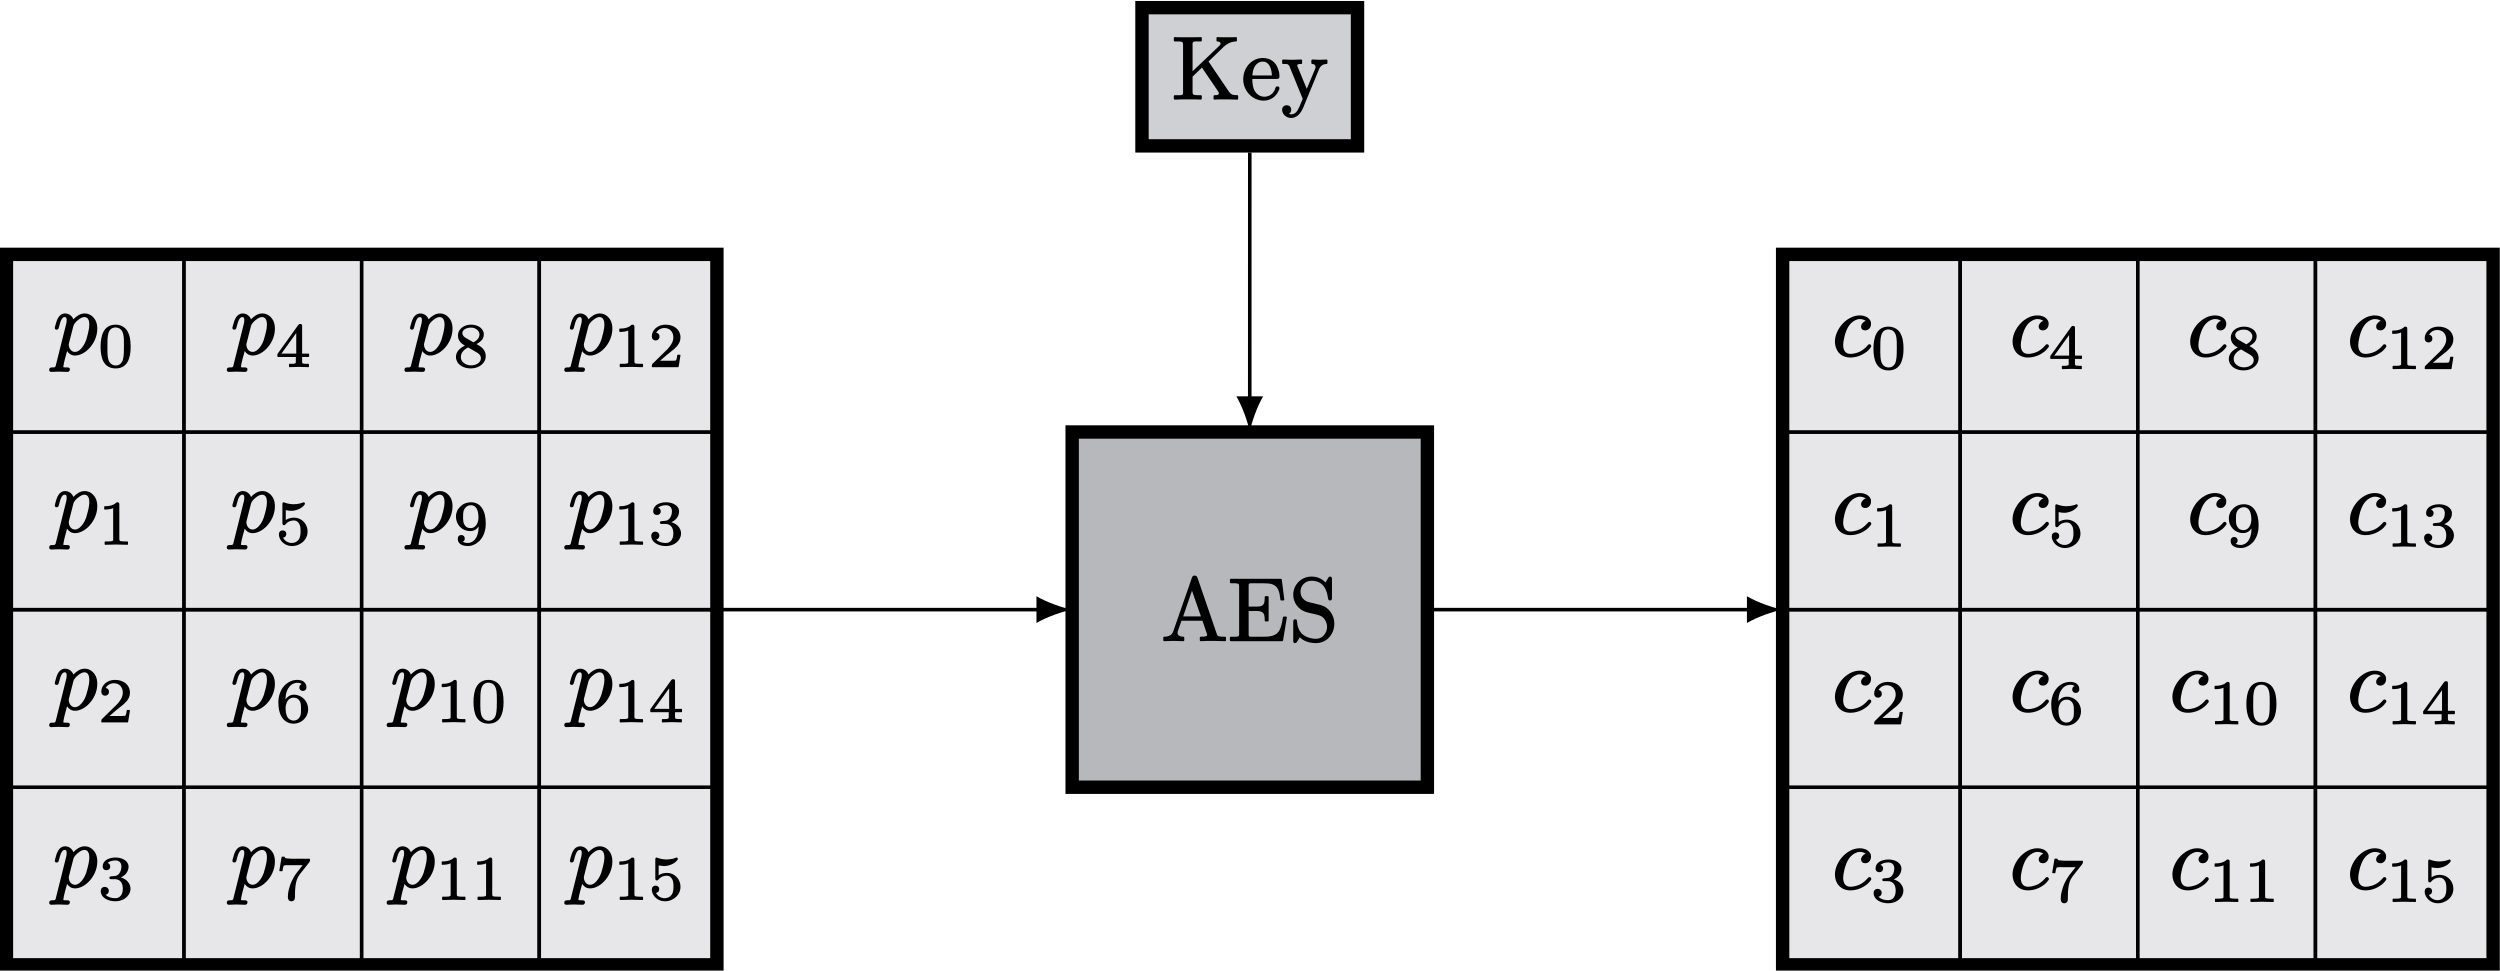 <?xml version="1.0" encoding="UTF-8" standalone="no"?>
<svg
   xmlns:dc="http://purl.org/dc/elements/1.1/"
   xmlns:cc="http://creativecommons.org/ns#"
   xmlns:rdf="http://www.w3.org/1999/02/22-rdf-syntax-ns#"
   xmlns:svg="http://www.w3.org/2000/svg"
   xmlns="http://www.w3.org/2000/svg"
   xmlns:xlink="http://www.w3.org/1999/xlink"
   xmlns:sodipodi="http://sodipodi.sourceforge.net/DTD/sodipodi-0.dtd"
   xmlns:inkscape="http://www.inkscape.org/namespaces/inkscape"
   width="279.29pt"
   height="108.43pt"
   viewBox="0 0 279.29 108.43"
   version="1.2"
   id="svg2718"
   sodipodi:docname="figures-figure2.svg"
   inkscape:version="1.0.2 (e86c870879, 2021-01-15, custom)">
  <sodipodi:namedview
     pagecolor="#ffffff"
     bordercolor="#666666"
     borderopacity="1"
     objecttolerance="10"
     gridtolerance="10"
     guidetolerance="10"
     inkscape:pageopacity="0"
     inkscape:pageshadow="2"
     inkscape:window-width="842"
     inkscape:window-height="480"
     id="namedview2720"
     showgrid="false"
     inkscape:zoom="4.0549249"
     inkscape:cx="139.33674"
     inkscape:cy="72.286667"
     inkscape:window-x="23"
     inkscape:window-y="15"
     inkscape:window-maximized="0"
     inkscape:current-layer="svg2718" />
  <defs
     id="defs2299">
    <g
       id="g2291">
      <symbol
         overflow="visible"
         id="glyph0-0">
        <path
           style="stroke:none;"
           d=""
           id="path2228" />
      </symbol>
      <symbol
         overflow="visible"
         id="glyph0-1">
        <path
           style="stroke:none;"
           d="M 4.078 -3.25 C 4.078 -3.141 4.062 -3.016 4.047 -2.859 C 3.984 -2.438 3.844 -1.938 3.734 -1.562 C 3.562 -1.047 3.266 -0.609 2.953 -0.375 C 2.812 -0.281 2.672 -0.203 2.469 -0.203 C 2.047 -0.203 1.797 -0.609 1.781 -1 C 1.781 -1 1.781 -1.047 1.797 -1.141 L 2.297 -3.094 C 2.359 -3.344 2.609 -3.594 2.781 -3.734 C 3.125 -4.031 3.375 -4.094 3.531 -4.094 C 3.953 -4.094 4.078 -3.688 4.078 -3.25 Z M 1.906 1.734 C 1.906 1.562 1.75 1.531 1.578 1.531 C 1.422 1.531 1.172 1.547 1.172 1.469 C 1.172 1.469 1.172 1.453 1.172 1.453 C 1.234 0.953 1.469 0.156 1.594 -0.297 C 1.766 -0.031 2.047 0.203 2.484 0.203 C 2.719 0.203 2.969 0.141 3.203 0.031 C 3.5 -0.094 3.781 -0.312 4.031 -0.562 C 4.531 -1.078 4.969 -1.859 4.969 -2.812 C 4.969 -3.141 4.906 -3.422 4.797 -3.672 C 4.578 -4.109 4.156 -4.5 3.562 -4.5 C 3.016 -4.5 2.578 -4.141 2.297 -3.844 C 2.156 -4.219 1.812 -4.5 1.359 -4.5 C 1.25 -4.5 1.141 -4.469 1.062 -4.438 C 0.594 -4.25 0.422 -3.688 0.297 -3.203 C 0.266 -3.078 0.219 -2.984 0.219 -2.875 C 0.219 -2.75 0.312 -2.688 0.422 -2.688 C 0.625 -2.688 0.641 -2.812 0.688 -2.984 C 0.781 -3.312 0.844 -3.625 1 -3.875 C 1.078 -3.984 1.172 -4.094 1.328 -4.094 C 1.531 -4.094 1.547 -3.938 1.547 -3.734 C 1.547 -3.516 1.516 -3.406 1.469 -3.234 L 0.359 1.203 C 0.344 1.281 0.328 1.344 0.312 1.391 C 0.25 1.547 0.125 1.531 -0.094 1.531 C -0.297 1.531 -0.406 1.609 -0.406 1.812 C -0.406 1.938 -0.312 2.031 -0.188 2.031 C 0.094 2.031 0.375 2 0.641 2 C 0.969 2 1.312 2.031 1.641 2.031 C 1.812 2.031 1.906 1.906 1.906 1.734 Z M 1.906 1.734 "
           id="path2231" />
      </symbol>
      <symbol
         overflow="visible"
         id="glyph0-2">
        <path
           style="stroke:none;"
           d="M 4.172 -1.281 C 4.062 -1.281 4.016 -1.219 3.969 -1.156 C 3.703 -0.844 3.422 -0.625 3.156 -0.484 C 2.609 -0.203 2.109 -0.203 2.047 -0.203 C 1.469 -0.203 1.234 -0.625 1.234 -1.203 C 1.234 -1.281 1.25 -1.422 1.266 -1.578 C 1.391 -2.359 1.641 -3.141 2.094 -3.609 C 2.328 -3.844 2.703 -4.094 3.094 -4.094 C 3.375 -4.094 3.625 -4 3.766 -3.875 C 3.625 -3.859 3.531 -3.797 3.453 -3.703 C 3.266 -3.531 3.234 -3.344 3.234 -3.266 C 3.234 -2.984 3.422 -2.828 3.703 -2.828 C 4.062 -2.828 4.344 -3.141 4.344 -3.547 C 4.344 -3.641 4.344 -3.734 4.312 -3.812 C 4.156 -4.25 3.672 -4.5 3.078 -4.5 C 2.797 -4.5 2.516 -4.438 2.266 -4.344 C 1.5 -4.031 0.875 -3.375 0.547 -2.625 C 0.406 -2.297 0.312 -1.938 0.312 -1.578 C 0.312 -0.562 0.969 0.203 2.031 0.203 C 2.844 0.203 3.469 -0.141 3.875 -0.453 C 4.047 -0.594 4.172 -0.734 4.25 -0.844 C 4.312 -0.922 4.375 -0.984 4.375 -1.062 C 4.375 -1.188 4.281 -1.281 4.172 -1.281 Z M 4.172 -1.281 "
           id="path2234" />
      </symbol>
      <symbol
         overflow="visible"
         id="glyph1-0">
        <path
           style="stroke:none;"
           d=""
           id="path2237" />
      </symbol>
      <symbol
         overflow="visible"
         id="glyph1-1">
        <path
           style="stroke:none;"
           d="M 0.953 -3.266 C 1.203 -3.266 1.375 -3.438 1.375 -3.672 C 1.375 -3.891 1.25 -4.031 1.078 -4.078 C 1.266 -4.25 1.594 -4.359 1.938 -4.359 C 2.375 -4.359 2.625 -4.109 2.625 -3.672 C 2.625 -3.266 2.453 -2.906 2.203 -2.734 C 2.062 -2.625 1.875 -2.609 1.625 -2.594 C 1.453 -2.578 1.281 -2.594 1.281 -2.422 C 1.281 -2.281 1.375 -2.266 1.516 -2.266 L 1.906 -2.266 C 2.031 -2.266 2.141 -2.25 2.25 -2.203 C 2.594 -2.062 2.781 -1.719 2.781 -1.203 C 2.781 -0.594 2.5 -0.141 1.938 -0.141 C 1.484 -0.141 1.094 -0.281 0.859 -0.516 C 1.062 -0.578 1.219 -0.719 1.219 -0.969 C 1.219 -1.219 1.016 -1.406 0.766 -1.406 C 0.5 -1.406 0.312 -1.219 0.312 -0.938 C 0.312 -0.688 0.422 -0.484 0.547 -0.328 C 0.828 0 1.359 0.203 1.938 0.203 C 2.609 0.203 3.141 -0.094 3.422 -0.516 C 3.562 -0.719 3.641 -0.969 3.641 -1.203 C 3.641 -1.594 3.438 -1.969 3.062 -2.234 C 2.922 -2.328 2.75 -2.406 2.562 -2.469 C 2.812 -2.578 3 -2.719 3.141 -2.891 C 3.344 -3.141 3.422 -3.422 3.422 -3.672 C 3.422 -3.781 3.406 -3.875 3.359 -3.984 C 3.156 -4.438 2.594 -4.688 1.953 -4.688 C 1.547 -4.688 1.172 -4.578 0.922 -4.406 C 0.703 -4.25 0.531 -4.031 0.531 -3.688 C 0.531 -3.422 0.703 -3.266 0.953 -3.266 Z M 0.953 -3.266 "
           id="path2240" />
      </symbol>
      <symbol
         overflow="visible"
         id="glyph1-2">
        <path
           style="stroke:none;"
           d="M 0.375 -3.375 C 0.375 -3.109 0.547 -2.922 0.812 -2.922 C 1.047 -2.922 1.234 -3.094 1.234 -3.359 C 1.234 -3.609 1.094 -3.75 0.859 -3.781 C 1.031 -4.078 1.359 -4.312 1.781 -4.312 C 2.406 -4.312 2.781 -3.859 2.781 -3.266 C 2.781 -2.703 2.391 -2.25 2.141 -1.969 L 0.469 -0.328 C 0.391 -0.25 0.375 -0.172 0.375 -0.016 C 0.375 0 0.375 0 0.375 0 C 0.375 0.031 0.406 0.062 0.438 0.062 L 3.312 0.062 C 3.344 0.062 3.359 0.047 3.375 0 L 3.578 -1.266 C 3.578 -1.297 3.547 -1.328 3.516 -1.328 L 3.281 -1.328 C 3.25 -1.328 3.219 -1.312 3.219 -1.281 C 3.203 -1.156 3.156 -0.781 3.062 -0.688 C 2.938 -0.641 2.516 -0.656 2.406 -0.656 L 1.297 -0.656 C 1.938 -1.219 2.172 -1.406 2.562 -1.719 C 2.797 -1.891 3.016 -2.078 3.203 -2.297 C 3.406 -2.547 3.578 -2.844 3.578 -3.266 C 3.578 -3.422 3.562 -3.547 3.516 -3.672 C 3.328 -4.312 2.703 -4.688 1.891 -4.688 C 1.031 -4.688 0.375 -4.094 0.375 -3.375 Z M 0.375 -3.375 "
           id="path2243" />
      </symbol>
      <symbol
         overflow="visible"
         id="glyph1-3">
        <path
           style="stroke:none;"
           d="M 0.766 -3.875 C 0.859 -3.875 1.047 -3.875 1.25 -3.906 C 1.406 -3.922 1.547 -3.969 1.703 -4.031 L 1.703 -0.578 C 1.703 -0.453 1.703 -0.391 1.625 -0.375 C 1.484 -0.312 1.312 -0.312 1.078 -0.312 L 0.812 -0.312 C 0.781 -0.312 0.75 -0.281 0.75 -0.25 L 0.75 0 C 0.75 0.031 0.781 0.062 0.812 0.062 L 2.047 0.031 L 3.297 0.062 C 3.328 0.062 3.359 0.031 3.359 0 L 3.359 -0.25 C 3.359 -0.281 3.328 -0.312 3.297 -0.312 L 3.031 -0.312 C 2.859 -0.312 2.734 -0.328 2.641 -0.328 C 2.453 -0.359 2.391 -0.375 2.391 -0.578 L 2.391 -4.438 C 2.391 -4.641 2.328 -4.688 2.125 -4.688 C 2.109 -4.688 2.094 -4.688 2.078 -4.672 C 1.891 -4.484 1.672 -4.391 1.453 -4.328 C 1.172 -4.25 0.922 -4.25 0.766 -4.25 C 0.719 -4.25 0.703 -4.219 0.703 -4.188 L 0.703 -3.938 C 0.703 -3.891 0.719 -3.875 0.766 -3.875 Z M 0.766 -3.875 "
           id="path2246" />
      </symbol>
      <symbol
         overflow="visible"
         id="glyph1-4">
        <path
           style="stroke:none;"
           d="M 2.906 -2.312 C 2.906 -1.797 2.906 -1.281 2.812 -0.859 C 2.719 -0.453 2.453 -0.125 1.984 -0.125 C 1.688 -0.125 1.438 -0.281 1.297 -0.5 C 1.031 -0.891 1.062 -1.656 1.062 -2.312 C 1.062 -3.281 1.031 -4.375 1.984 -4.375 C 2.094 -4.375 2.203 -4.344 2.328 -4.297 C 2.938 -4.031 2.906 -3.203 2.906 -2.312 Z M 3.656 -2.219 C 3.656 -3.016 3.547 -3.578 3.234 -4.062 C 3 -4.406 2.547 -4.688 1.984 -4.688 C 0.656 -4.688 0.297 -3.516 0.297 -2.219 C 0.297 -0.922 0.656 0.203 1.984 0.203 C 3.297 0.203 3.656 -0.938 3.656 -2.219 Z M 3.656 -2.219 "
           id="path2249" />
      </symbol>
      <symbol
         overflow="visible"
         id="glyph1-5">
        <path
           style="stroke:none;"
           d="M 1.766 0.203 C 2.062 0.203 2.172 0 2.172 -0.266 L 2.172 -0.547 C 2.172 -1.297 2.25 -1.812 2.375 -2.188 C 2.484 -2.484 2.609 -2.688 2.734 -2.844 L 3.781 -4.172 C 3.844 -4.266 3.859 -4.328 3.859 -4.469 C 3.859 -4.484 3.859 -4.484 3.859 -4.484 C 3.859 -4.516 3.828 -4.547 3.797 -4.547 L 1.969 -4.547 C 1.703 -4.547 1.625 -4.562 1.391 -4.578 C 1.266 -4.578 1.156 -4.594 1.094 -4.625 C 1.016 -4.656 1.047 -4.781 0.969 -4.781 L 0.734 -4.781 C 0.703 -4.781 0.672 -4.75 0.672 -4.719 L 0.422 -3.219 C 0.422 -3.188 0.453 -3.156 0.484 -3.156 L 0.719 -3.156 C 0.766 -3.156 0.781 -3.172 0.781 -3.219 C 0.797 -3.297 0.844 -3.734 0.953 -3.797 C 1.078 -3.844 1.547 -3.828 1.641 -3.828 L 3.031 -3.828 L 2.391 -3.016 C 1.875 -2.344 1.625 -1.688 1.5 -1.172 C 1.391 -0.781 1.375 -0.453 1.375 -0.266 C 1.375 0 1.5 0.203 1.766 0.203 Z M 1.766 0.203 "
           id="path2252" />
      </symbol>
      <symbol
         overflow="visible"
         id="glyph1-6">
        <path
           style="stroke:none;"
           d="M 2.844 -1.422 C 2.844 -1.031 2.844 -0.719 2.672 -0.5 C 2.531 -0.281 2.328 -0.141 2 -0.141 C 1.922 -0.141 1.844 -0.156 1.766 -0.188 C 1.266 -0.328 1.125 -0.891 1.125 -1.562 C 1.125 -1.781 1.172 -1.984 1.25 -2.156 C 1.375 -2.453 1.625 -2.703 2.031 -2.703 C 2.359 -2.703 2.547 -2.562 2.688 -2.344 C 2.844 -2.109 2.844 -1.812 2.844 -1.422 Z M 2.062 -3.031 C 1.594 -3.031 1.297 -2.781 1.109 -2.516 C 1.125 -3.031 1.203 -3.422 1.422 -3.75 C 1.609 -4.062 1.953 -4.359 2.422 -4.359 C 2.625 -4.359 2.812 -4.312 2.922 -4.219 C 2.781 -4.172 2.656 -4.047 2.656 -3.844 C 2.656 -3.625 2.812 -3.453 3.047 -3.453 C 3.297 -3.453 3.453 -3.625 3.453 -3.859 C 3.453 -3.969 3.422 -4.078 3.391 -4.172 C 3.25 -4.516 2.906 -4.688 2.406 -4.688 C 1.703 -4.688 1.016 -4.266 0.625 -3.531 C 0.438 -3.156 0.312 -2.719 0.312 -2.203 C 0.312 -1.406 0.484 -0.828 0.75 -0.453 C 1 -0.094 1.422 0.203 2 0.203 C 2.281 0.203 2.578 0.125 2.812 0 C 3.266 -0.266 3.641 -0.75 3.641 -1.422 C 3.641 -2.297 2.953 -3.031 2.062 -3.031 Z M 2.062 -3.031 "
           id="path2255" />
      </symbol>
      <symbol
         overflow="visible"
         id="glyph1-7">
        <path
           style="stroke:none;"
           d="M 1.75 -3.734 C 2.281 -3.734 2.688 -3.938 2.953 -4.125 C 3.062 -4.219 3.156 -4.312 3.203 -4.375 C 3.234 -4.422 3.281 -4.453 3.281 -4.531 C 3.281 -4.625 3.219 -4.688 3.141 -4.688 C 3.109 -4.688 3.078 -4.672 3.047 -4.656 C 2.891 -4.594 2.516 -4.469 2.031 -4.469 C 1.844 -4.469 1.484 -4.484 1.031 -4.641 C 0.984 -4.672 0.969 -4.688 0.922 -4.688 C 0.781 -4.688 0.766 -4.578 0.766 -4.453 L 0.766 -2.375 C 0.766 -2.234 0.797 -2.125 0.938 -2.125 C 1.047 -2.125 1.078 -2.188 1.125 -2.234 C 1.422 -2.594 1.797 -2.656 2.047 -2.656 C 2.281 -2.656 2.438 -2.547 2.531 -2.438 C 2.75 -2.188 2.797 -1.922 2.797 -1.422 C 2.797 -1.109 2.75 -0.75 2.594 -0.531 C 2.438 -0.312 2.156 -0.141 1.828 -0.141 C 1.359 -0.141 1 -0.406 0.844 -0.734 C 1.047 -0.75 1.203 -0.906 1.203 -1.141 C 1.203 -1.391 1.031 -1.547 0.781 -1.547 C 0.547 -1.547 0.375 -1.375 0.375 -1.109 C 0.375 -0.891 0.453 -0.672 0.562 -0.484 C 0.812 -0.094 1.266 0.203 1.844 0.203 C 2.188 0.203 2.516 0.109 2.781 -0.062 C 3.219 -0.312 3.578 -0.781 3.578 -1.406 C 3.578 -1.672 3.516 -1.938 3.391 -2.172 C 3.156 -2.609 2.688 -2.969 2.062 -2.969 C 1.766 -2.969 1.438 -2.906 1.141 -2.703 L 1.141 -3.812 C 1.344 -3.766 1.562 -3.734 1.75 -3.734 Z M 1.75 -3.734 "
           id="path2258" />
      </symbol>
      <symbol
         overflow="visible"
         id="glyph1-8">
        <path
           style="stroke:none;"
           d="M 2.312 -1.453 L 0.656 -1.453 L 2.312 -3.75 Z M 2.766 -4.766 C 2.766 -4.766 2.75 -4.766 2.75 -4.766 C 2.625 -4.766 2.578 -4.703 2.531 -4.641 L 0.219 -1.422 C 0.219 -1.422 0.203 -1.406 0.203 -1.391 L 0.203 -1.141 C 0.203 -1.109 0.234 -1.078 0.266 -1.078 L 2.266 -1.078 L 2.266 -0.578 C 2.266 -0.469 2.266 -0.391 2.188 -0.359 C 2.078 -0.312 1.953 -0.312 1.75 -0.312 L 1.562 -0.312 C 1.531 -0.312 1.5 -0.281 1.5 -0.25 L 1.5 0 C 1.5 0.031 1.531 0.062 1.562 0.062 L 2.609 0.031 L 3.672 0.062 C 3.703 0.062 3.734 0.031 3.734 0 L 3.734 -0.25 C 3.734 -0.281 3.703 -0.312 3.672 -0.312 L 3.484 -0.312 C 3.344 -0.312 3.234 -0.328 3.156 -0.328 C 3 -0.344 2.969 -0.391 2.969 -0.578 L 2.969 -1.078 L 3.688 -1.078 C 3.719 -1.078 3.75 -1.109 3.75 -1.141 L 3.75 -1.391 C 3.75 -1.422 3.719 -1.453 3.688 -1.453 L 2.969 -1.453 L 2.969 -4.516 C 2.969 -4.688 2.938 -4.766 2.766 -4.766 Z M 2.766 -4.766 "
           id="path2261" />
      </symbol>
      <symbol
         overflow="visible"
         id="glyph1-9">
        <path
           style="stroke:none;"
           d="M 1.938 -1.797 C 1.594 -1.797 1.391 -1.953 1.266 -2.172 C 1.109 -2.406 1.109 -2.688 1.109 -3.078 C 1.109 -3.484 1.125 -3.766 1.297 -4 C 1.453 -4.203 1.641 -4.359 2 -4.359 C 2.328 -4.359 2.516 -4.172 2.625 -3.984 C 2.766 -3.766 2.828 -3.312 2.828 -3 C 2.828 -2.328 2.484 -1.797 1.938 -1.797 Z M 1.891 -1.469 C 2.375 -1.469 2.656 -1.703 2.844 -1.984 C 2.844 -1.281 2.672 -0.844 2.469 -0.578 C 2.297 -0.344 2 -0.141 1.641 -0.141 C 1.422 -0.141 1.203 -0.188 1.062 -0.281 C 1.203 -0.328 1.297 -0.453 1.297 -0.641 C 1.297 -0.859 1.141 -1.031 0.906 -1.031 C 0.656 -1.031 0.516 -0.859 0.516 -0.625 C 0.516 -0.5 0.531 -0.391 0.578 -0.281 C 0.75 0.047 1.141 0.203 1.641 0.203 C 2.109 0.203 2.547 0 2.906 -0.344 C 3.344 -0.766 3.641 -1.438 3.641 -2.297 C 3.641 -3.031 3.516 -3.594 3.234 -4.016 C 3 -4.391 2.594 -4.688 2 -4.688 C 1.766 -4.688 1.266 -4.656 0.844 -4.25 C 0.719 -4.125 0.562 -3.969 0.453 -3.75 C 0.375 -3.562 0.312 -3.359 0.312 -3.078 C 0.312 -2.188 1 -1.469 1.891 -1.469 Z M 1.891 -1.469 "
           id="path2264" />
      </symbol>
      <symbol
         overflow="visible"
         id="glyph1-10">
        <path
           style="stroke:none;"
           d="M 3.094 -0.938 C 3.094 -0.844 3.078 -0.766 3.047 -0.688 C 2.906 -0.344 2.469 -0.141 1.984 -0.141 C 1.75 -0.141 1.547 -0.203 1.359 -0.297 C 1.094 -0.438 0.859 -0.688 0.859 -1.062 C 0.859 -1.172 0.875 -1.281 0.906 -1.375 C 1.031 -1.734 1.344 -1.984 1.672 -2.141 C 2.062 -1.922 2.062 -1.922 2.594 -1.609 C 2.828 -1.469 3.094 -1.297 3.094 -0.938 Z M 2.266 -2.719 C 2.25 -2.719 2.234 -2.734 2.203 -2.75 L 1.359 -3.234 C 1.219 -3.328 1.031 -3.484 1.031 -3.734 C 1.031 -3.797 1.031 -3.875 1.062 -3.922 C 1.203 -4.203 1.578 -4.359 1.969 -4.359 C 2.156 -4.359 2.344 -4.328 2.5 -4.234 C 2.719 -4.125 2.938 -3.906 2.938 -3.594 C 2.938 -3.156 2.562 -2.859 2.266 -2.719 Z M 3.641 -1.172 C 3.641 -1.719 3.297 -2.109 2.938 -2.328 L 2.609 -2.516 C 2.812 -2.625 2.969 -2.734 3.109 -2.875 C 3.281 -3.031 3.422 -3.266 3.422 -3.594 C 3.422 -3.688 3.422 -3.797 3.375 -3.891 C 3.219 -4.391 2.641 -4.688 1.984 -4.688 C 1.547 -4.688 1.172 -4.531 0.938 -4.328 C 0.703 -4.125 0.531 -3.844 0.531 -3.469 C 0.531 -3.109 0.688 -2.859 0.828 -2.719 C 0.969 -2.547 1.109 -2.469 1.312 -2.344 C 1.203 -2.297 1.047 -2.219 0.906 -2.109 C 0.609 -1.891 0.312 -1.578 0.312 -1.062 C 0.312 -0.953 0.328 -0.828 0.375 -0.719 C 0.562 -0.141 1.219 0.203 1.969 0.203 C 2.469 0.203 2.906 0.031 3.188 -0.219 C 3.438 -0.438 3.641 -0.75 3.641 -1.172 Z M 3.641 -1.172 "
           id="path2267" />
      </symbol>
      <symbol
         overflow="visible"
         id="glyph2-0">
        <path
           style="stroke:none;"
           d=""
           id="path2270" />
      </symbol>
      <symbol
         overflow="visible"
         id="glyph2-1">
        <path
           style="stroke:none;"
           d="M 2.453 -2.672 L 3.438 -5.547 L 4.438 -2.672 Z M 1.828 -0.812 C 1.828 -0.859 1.828 -0.906 1.828 -0.938 L 2.266 -2.188 L 4.609 -2.188 L 5.109 -0.719 C 5.125 -0.688 5.141 -0.641 5.141 -0.609 C 5.141 -0.391 4.641 -0.406 4.406 -0.406 C 4.359 -0.406 4.312 -0.359 4.312 -0.312 L 4.312 0 C 4.312 0.047 4.359 0.094 4.406 0.094 C 4.406 0.094 4.422 0.094 4.422 0.094 C 4.766 0.062 5.469 0.062 5.844 0.062 L 7.141 0.094 C 7.203 0.094 7.234 0.047 7.234 0 L 7.234 -0.312 C 7.234 -0.359 7.203 -0.406 7.141 -0.406 L 6.969 -0.406 C 6.812 -0.406 6.703 -0.406 6.609 -0.422 C 6.359 -0.438 6.266 -0.531 6.203 -0.734 L 4.062 -6.969 C 4 -7.125 3.938 -7.234 3.734 -7.234 C 3.531 -7.234 3.469 -7.125 3.422 -6.969 L 1.344 -1 C 1.203 -0.594 0.875 -0.406 0.312 -0.406 C 0.266 -0.406 0.234 -0.359 0.234 -0.312 L 0.234 0 C 0.234 0.047 0.266 0.094 0.312 0.094 L 1.328 0.062 L 2.484 0.094 C 2.531 0.094 2.578 0.047 2.578 0 L 2.578 -0.312 C 2.578 -0.359 2.531 -0.406 2.484 -0.406 C 2.156 -0.406 1.828 -0.516 1.828 -0.812 Z M 1.828 -0.812 "
           id="path2273" />
      </symbol>
      <symbol
         overflow="visible"
         id="glyph2-2">
        <path
           style="stroke:none;"
           d="M 6.078 0.094 C 6.125 0.094 6.156 0.062 6.172 0.016 L 6.594 -2.562 C 6.594 -2.562 6.594 -2.578 6.594 -2.578 C 6.594 -2.625 6.547 -2.656 6.5 -2.656 L 6.25 -2.656 C 6.203 -2.656 6.172 -2.625 6.156 -2.578 C 6.062 -1.969 5.984 -1.453 5.719 -1.047 C 5.406 -0.562 4.891 -0.406 4.062 -0.406 L 2.734 -0.406 C 2.625 -0.406 2.531 -0.406 2.469 -0.406 C 2.328 -0.438 2.328 -0.531 2.328 -0.703 L 2.328 -3.281 L 3.141 -3.281 C 3.375 -3.281 3.547 -3.266 3.688 -3.219 C 4.094 -3.094 4.125 -2.734 4.125 -2.203 C 4.125 -2.156 4.172 -2.109 4.219 -2.109 L 4.469 -2.109 C 4.516 -2.109 4.562 -2.156 4.562 -2.203 L 4.562 -4.844 C 4.562 -4.891 4.516 -4.938 4.469 -4.938 L 4.219 -4.938 C 4.172 -4.938 4.125 -4.891 4.125 -4.844 C 4.125 -4.641 4.109 -4.453 4.094 -4.312 C 4.016 -3.844 3.703 -3.766 3.141 -3.766 L 2.328 -3.766 L 2.328 -6.078 C 2.328 -6.109 2.328 -6.156 2.328 -6.188 C 2.344 -6.406 2.5 -6.375 2.734 -6.375 L 4.016 -6.375 C 4.391 -6.375 4.688 -6.344 4.906 -6.281 C 5.656 -6.062 5.781 -5.406 5.875 -4.531 C 5.891 -4.469 5.922 -4.453 5.969 -4.453 L 6.219 -4.453 C 6.266 -4.453 6.312 -4.484 6.312 -4.531 C 6.312 -4.531 6.312 -4.547 6.312 -4.547 L 6.031 -6.781 C 6.016 -6.844 5.984 -6.875 5.938 -6.875 L 0.328 -6.875 C 0.281 -6.875 0.234 -6.828 0.234 -6.781 L 0.234 -6.469 C 0.234 -6.422 0.281 -6.375 0.328 -6.375 L 0.562 -6.375 C 0.75 -6.375 0.891 -6.375 1 -6.359 C 1.219 -6.328 1.266 -6.266 1.266 -6 L 1.266 -0.781 C 1.266 -0.719 1.266 -0.672 1.266 -0.625 C 1.234 -0.344 0.891 -0.406 0.562 -0.406 L 0.328 -0.406 C 0.281 -0.406 0.234 -0.359 0.234 -0.312 L 0.234 0 C 0.234 0.047 0.281 0.094 0.328 0.094 Z M 6.078 0.094 "
           id="path2276" />
      </symbol>
      <symbol
         overflow="visible"
         id="glyph2-3">
        <path
           style="stroke:none;"
           d="M 2.516 -6.656 C 3.781 -6.656 4.234 -5.719 4.359 -4.656 C 4.391 -4.531 4.453 -4.453 4.578 -4.453 C 4.766 -4.453 4.797 -4.562 4.797 -4.766 L 4.797 -6.812 C 4.797 -6.984 4.781 -7.125 4.594 -7.125 C 4.453 -7.125 4.422 -7.031 4.359 -6.953 L 4.078 -6.469 C 3.734 -6.812 3.266 -7.125 2.5 -7.125 C 1.391 -7.125 0.469 -6.234 0.469 -5.094 C 0.469 -4.234 1.016 -3.469 1.828 -3.188 C 2.141 -3.078 2.359 -3.047 2.766 -2.953 C 3.062 -2.875 3.375 -2.828 3.609 -2.688 C 3.953 -2.5 4.25 -2 4.25 -1.516 C 4.25 -1.297 4.203 -1.062 4.094 -0.875 C 3.906 -0.5 3.562 -0.172 3 -0.172 C 2.469 -0.172 1.828 -0.375 1.484 -0.703 C 1.094 -1.062 0.922 -1.562 0.891 -2.156 C 0.891 -2.281 0.812 -2.359 0.688 -2.359 C 0.5 -2.359 0.469 -2.219 0.469 -2.031 L 0.469 0 C 0.469 0.172 0.484 0.312 0.672 0.312 C 0.75 0.312 0.797 0.266 0.844 0.234 C 0.984 0.031 0.984 0 1.203 -0.344 C 1.578 0.047 2.219 0.312 3.016 0.312 C 3.453 0.312 3.859 0.172 4.188 -0.062 C 4.672 -0.422 5.062 -1.062 5.062 -1.859 C 5.062 -2.875 4.391 -3.734 3.5 -3.953 L 2.219 -4.266 C 1.703 -4.391 1.281 -4.812 1.281 -5.438 C 1.281 -6.125 1.797 -6.656 2.516 -6.656 Z M 2.516 -6.656 "
           id="path2279" />
      </symbol>
      <symbol
         overflow="visible"
         id="glyph2-4">
        <path
           style="stroke:none;"
           d="M 4.766 -0.406 C 4.719 -0.406 4.672 -0.359 4.672 -0.312 L 4.672 0 C 4.672 0.047 4.719 0.094 4.766 0.094 C 4.922 0.094 5.141 0.062 5.391 0.062 C 5.672 0.062 5.984 0.062 6.188 0.062 L 7.344 0.094 C 7.391 0.094 7.422 0.047 7.422 0 L 7.422 -0.312 C 7.422 -0.359 7.391 -0.406 7.344 -0.406 C 6.781 -0.406 6.625 -0.469 6.359 -0.844 L 4.109 -4.172 L 5.844 -5.844 C 5.891 -5.875 6.062 -6.047 6.344 -6.188 C 6.562 -6.312 6.859 -6.406 7.203 -6.406 C 7.25 -6.406 7.281 -6.453 7.281 -6.5 L 7.281 -6.812 C 7.281 -6.859 7.25 -6.891 7.203 -6.891 C 7.203 -6.891 7.188 -6.891 7.188 -6.891 C 6.938 -6.875 6.625 -6.875 6.344 -6.875 C 5.984 -6.875 5.422 -6.875 5.094 -6.891 C 5.094 -6.891 5.078 -6.891 5.078 -6.891 C 5.031 -6.891 5 -6.859 5 -6.812 L 5 -6.5 C 5 -6.453 5.031 -6.406 5.078 -6.406 C 5.266 -6.406 5.453 -6.344 5.453 -6.172 C 5.453 -6.047 5.375 -5.969 5.297 -5.906 L 2.328 -3.078 L 2.328 -6.031 C 2.328 -6.094 2.328 -6.141 2.328 -6.188 C 2.359 -6.469 2.719 -6.406 3.031 -6.406 L 3.266 -6.406 C 3.312 -6.406 3.359 -6.453 3.359 -6.5 L 3.359 -6.812 C 3.359 -6.859 3.312 -6.891 3.266 -6.891 C 2.906 -6.875 2.172 -6.875 1.797 -6.875 C 1.594 -6.875 1.266 -6.875 0.969 -6.875 C 0.719 -6.875 0.484 -6.891 0.328 -6.891 C 0.281 -6.891 0.234 -6.859 0.234 -6.812 L 0.234 -6.5 C 0.234 -6.453 0.281 -6.406 0.328 -6.406 L 0.562 -6.406 C 0.75 -6.406 0.891 -6.406 1 -6.391 C 1.219 -6.359 1.266 -6.297 1.266 -6.031 L 1.266 -0.781 C 1.266 -0.719 1.266 -0.672 1.266 -0.625 C 1.234 -0.344 0.891 -0.406 0.562 -0.406 L 0.328 -0.406 C 0.281 -0.406 0.234 -0.359 0.234 -0.312 L 0.234 0 C 0.234 0.047 0.281 0.094 0.328 0.094 C 0.328 0.094 0.344 0.094 0.344 0.094 C 0.703 0.062 1.422 0.062 1.797 0.062 C 2 0.062 2.328 0.062 2.625 0.062 C 2.875 0.062 3.109 0.094 3.266 0.094 C 3.312 0.094 3.359 0.047 3.359 0 L 3.359 -0.312 C 3.359 -0.359 3.312 -0.406 3.266 -0.406 L 3.031 -0.406 C 2.844 -0.406 2.703 -0.406 2.609 -0.422 C 2.375 -0.453 2.328 -0.516 2.328 -0.781 L 2.328 -2.484 L 3.375 -3.484 L 5.141 -0.891 C 5.188 -0.812 5.266 -0.734 5.266 -0.609 C 5.266 -0.406 4.969 -0.406 4.766 -0.406 Z M 4.766 -0.406 "
           id="path2282" />
      </symbol>
      <symbol
         overflow="visible"
         id="glyph2-5">
        <path
           style="stroke:none;"
           d="M 3.391 -2.609 L 1.203 -2.609 C 1.234 -2.922 1.281 -3.172 1.359 -3.375 C 1.516 -3.766 1.844 -4.156 2.359 -4.156 C 3.125 -4.156 3.359 -3.328 3.391 -2.609 Z M 4 -1.391 C 3.875 -1.391 3.812 -1.312 3.781 -1.203 C 3.656 -0.781 3.375 -0.453 2.984 -0.312 C 2.766 -0.234 2.578 -0.234 2.531 -0.234 C 2.078 -0.234 1.688 -0.516 1.484 -0.859 C 1.266 -1.203 1.203 -1.719 1.203 -2.219 L 3.891 -2.219 C 4.141 -2.219 4.234 -2.266 4.234 -2.516 C 4.234 -2.766 4.203 -3.016 4.109 -3.25 C 3.891 -4 3.328 -4.562 2.359 -4.562 C 1.953 -4.562 1.578 -4.438 1.25 -4.234 C 0.656 -3.844 0.188 -3.109 0.188 -2.188 C 0.188 -0.812 1.281 0.203 2.469 0.203 C 3.312 0.203 3.875 -0.312 4.125 -0.875 C 4.188 -0.984 4.234 -1.062 4.234 -1.188 C 4.234 -1.312 4.141 -1.391 4 -1.391 Z M 4 -1.391 "
           id="path2285" />
      </symbol>
      <symbol
         overflow="visible"
         id="glyph2-6">
        <path
           style="stroke:none;"
           d="M 4.312 -4.359 L 3.453 -4.391 C 3.406 -4.391 3.359 -4.344 3.359 -4.297 L 3.359 -3.984 C 3.359 -3.938 3.406 -3.891 3.453 -3.891 C 3.672 -3.891 3.828 -3.781 3.828 -3.562 C 3.828 -3.453 3.812 -3.422 3.781 -3.344 L 2.844 -1.109 L 1.828 -3.578 C 1.812 -3.625 1.781 -3.688 1.781 -3.734 C 1.781 -3.906 2.062 -3.891 2.25 -3.891 C 2.297 -3.891 2.328 -3.938 2.328 -3.984 L 2.328 -4.297 C 2.328 -4.344 2.297 -4.391 2.25 -4.391 L 1.156 -4.359 C 0.891 -4.359 0.484 -4.391 0.188 -4.391 C 0.141 -4.391 0.094 -4.344 0.094 -4.297 L 0.094 -3.984 C 0.094 -3.938 0.141 -3.891 0.188 -3.891 C 0.344 -3.891 0.453 -3.891 0.547 -3.891 C 0.766 -3.875 0.844 -3.781 0.922 -3.609 L 2.391 0 L 2.156 0.562 C 2.094 0.719 2.031 0.906 1.938 1.062 C 1.781 1.375 1.562 1.734 1.109 1.734 C 1.094 1.734 0.891 1.703 0.844 1.672 C 1 1.609 1.109 1.453 1.109 1.219 C 1.109 0.922 0.891 0.719 0.609 0.719 C 0.297 0.719 0.094 0.922 0.094 1.234 C 0.094 1.406 0.156 1.562 0.234 1.688 C 0.406 1.938 0.719 2.141 1.109 2.141 C 1.234 2.141 1.359 2.109 1.469 2.078 C 1.969 1.906 2.266 1.422 2.469 0.938 L 4.219 -3.312 C 4.359 -3.656 4.641 -3.891 5.062 -3.891 C 5.109 -3.891 5.156 -3.938 5.156 -3.984 L 5.156 -4.297 C 5.156 -4.344 5.109 -4.391 5.062 -4.391 C 4.828 -4.391 4.547 -4.359 4.312 -4.359 Z M 4.312 -4.359 "
           id="path2288" />
      </symbol>
    </g>
    <clipPath
       id="clip1">
      <path
         d="M 0 27 L 81 27 L 81 108.43 L 0 108.43 Z M 0 27 "
         id="path2293" />
    </clipPath>
    <clipPath
       id="clip2">
      <path
         d="M 198 27 L 279.289 27 L 279.289 108.43 L 198 108.43 Z M 198 27 "
         id="path2296" />
    </clipPath>
  </defs>
  <g
     id="surface14993">
    <path
       style="fill-rule:nonzero;fill:rgb(90.43%,90.625%,91.209%);fill-opacity:1;stroke-width:3.985;stroke-linecap:butt;stroke-linejoin:miter;stroke:rgb(0%,0%,0%);stroke-opacity:1;stroke-miterlimit:10;"
       d="M 7.188 6.409 L 205.625 6.409 L 205.625 204.847 L 7.188 204.847 Z M 7.188 6.409 "
       transform="matrix(0.1,0,0,-0.1,0,108.43)"
       id="path2301" />
    <path
       style="fill-rule:nonzero;fill:rgb(90.43%,90.625%,91.209%);fill-opacity:1;stroke-width:3.985;stroke-linecap:butt;stroke-linejoin:miter;stroke:rgb(0%,0%,0%);stroke-opacity:1;stroke-miterlimit:10;"
       d="M 7.188 204.847 L 205.625 204.847 L 205.625 403.245 L 7.188 403.245 Z M 7.188 204.847 "
       transform="matrix(0.1,0,0,-0.1,0,108.43)"
       id="path2303" />
    <path
       style="fill-rule:nonzero;fill:rgb(90.43%,90.625%,91.209%);fill-opacity:1;stroke-width:3.985;stroke-linecap:butt;stroke-linejoin:miter;stroke:rgb(0%,0%,0%);stroke-opacity:1;stroke-miterlimit:10;"
       d="M 7.188 403.245 L 205.625 403.245 L 205.625 601.683 L 7.188 601.683 Z M 7.188 403.245 "
       transform="matrix(0.1,0,0,-0.1,0,108.43)"
       id="path2305" />
    <path
       style="fill-rule:nonzero;fill:rgb(90.43%,90.625%,91.209%);fill-opacity:1;stroke-width:3.985;stroke-linecap:butt;stroke-linejoin:miter;stroke:rgb(0%,0%,0%);stroke-opacity:1;stroke-miterlimit:10;"
       d="M 7.188 601.683 L 205.625 601.683 L 205.625 800.12 L 7.188 800.12 Z M 7.188 601.683 "
       transform="matrix(0.1,0,0,-0.1,0,108.43)"
       id="path2307" />
    <path
       style="fill-rule:nonzero;fill:rgb(90.43%,90.625%,91.209%);fill-opacity:1;stroke-width:3.985;stroke-linecap:butt;stroke-linejoin:miter;stroke:rgb(0%,0%,0%);stroke-opacity:1;stroke-miterlimit:10;"
       d="M 205.625 6.409 L 404.062 6.409 L 404.062 204.847 L 205.625 204.847 Z M 205.625 6.409 "
       transform="matrix(0.1,0,0,-0.1,0,108.43)"
       id="path2309" />
    <path
       style="fill-rule:nonzero;fill:rgb(90.43%,90.625%,91.209%);fill-opacity:1;stroke-width:3.985;stroke-linecap:butt;stroke-linejoin:miter;stroke:rgb(0%,0%,0%);stroke-opacity:1;stroke-miterlimit:10;"
       d="M 205.625 204.847 L 404.062 204.847 L 404.062 403.245 L 205.625 403.245 Z M 205.625 204.847 "
       transform="matrix(0.1,0,0,-0.1,0,108.43)"
       id="path2311" />
    <path
       style="fill-rule:nonzero;fill:rgb(90.43%,90.625%,91.209%);fill-opacity:1;stroke-width:3.985;stroke-linecap:butt;stroke-linejoin:miter;stroke:rgb(0%,0%,0%);stroke-opacity:1;stroke-miterlimit:10;"
       d="M 205.625 403.245 L 404.062 403.245 L 404.062 601.683 L 205.625 601.683 Z M 205.625 403.245 "
       transform="matrix(0.1,0,0,-0.1,0,108.43)"
       id="path2313" />
    <path
       style="fill-rule:nonzero;fill:rgb(90.43%,90.625%,91.209%);fill-opacity:1;stroke-width:3.985;stroke-linecap:butt;stroke-linejoin:miter;stroke:rgb(0%,0%,0%);stroke-opacity:1;stroke-miterlimit:10;"
       d="M 205.625 601.683 L 404.062 601.683 L 404.062 800.12 L 205.625 800.12 Z M 205.625 601.683 "
       transform="matrix(0.1,0,0,-0.1,0,108.43)"
       id="path2315" />
    <path
       style="fill-rule:nonzero;fill:rgb(90.43%,90.625%,91.209%);fill-opacity:1;stroke-width:3.985;stroke-linecap:butt;stroke-linejoin:miter;stroke:rgb(0%,0%,0%);stroke-opacity:1;stroke-miterlimit:10;"
       d="M 404.062 6.409 L 602.5 6.409 L 602.5 204.847 L 404.062 204.847 Z M 404.062 6.409 "
       transform="matrix(0.1,0,0,-0.1,0,108.43)"
       id="path2317" />
    <path
       style="fill-rule:nonzero;fill:rgb(90.43%,90.625%,91.209%);fill-opacity:1;stroke-width:3.985;stroke-linecap:butt;stroke-linejoin:miter;stroke:rgb(0%,0%,0%);stroke-opacity:1;stroke-miterlimit:10;"
       d="M 404.062 204.847 L 602.5 204.847 L 602.5 403.245 L 404.062 403.245 Z M 404.062 204.847 "
       transform="matrix(0.1,0,0,-0.1,0,108.43)"
       id="path2319" />
    <path
       style="fill-rule:nonzero;fill:rgb(90.43%,90.625%,91.209%);fill-opacity:1;stroke-width:3.985;stroke-linecap:butt;stroke-linejoin:miter;stroke:rgb(0%,0%,0%);stroke-opacity:1;stroke-miterlimit:10;"
       d="M 404.062 403.245 L 602.5 403.245 L 602.5 601.683 L 404.062 601.683 Z M 404.062 403.245 "
       transform="matrix(0.1,0,0,-0.1,0,108.43)"
       id="path2321" />
    <path
       style="fill-rule:nonzero;fill:rgb(90.43%,90.625%,91.209%);fill-opacity:1;stroke-width:3.985;stroke-linecap:butt;stroke-linejoin:miter;stroke:rgb(0%,0%,0%);stroke-opacity:1;stroke-miterlimit:10;"
       d="M 404.062 601.683 L 602.5 601.683 L 602.5 800.12 L 404.062 800.12 Z M 404.062 601.683 "
       transform="matrix(0.1,0,0,-0.1,0,108.43)"
       id="path2323" />
    <path
       style="fill-rule:nonzero;fill:rgb(90.43%,90.625%,91.209%);fill-opacity:1;stroke-width:3.985;stroke-linecap:butt;stroke-linejoin:miter;stroke:rgb(0%,0%,0%);stroke-opacity:1;stroke-miterlimit:10;"
       d="M 602.461 6.409 L 800.898 6.409 L 800.898 204.847 L 602.461 204.847 Z M 602.461 6.409 "
       transform="matrix(0.1,0,0,-0.1,0,108.43)"
       id="path2325" />
    <path
       style="fill-rule:nonzero;fill:rgb(90.43%,90.625%,91.209%);fill-opacity:1;stroke-width:3.985;stroke-linecap:butt;stroke-linejoin:miter;stroke:rgb(0%,0%,0%);stroke-opacity:1;stroke-miterlimit:10;"
       d="M 602.461 204.847 L 800.898 204.847 L 800.898 403.245 L 602.461 403.245 Z M 602.461 204.847 "
       transform="matrix(0.1,0,0,-0.1,0,108.43)"
       id="path2327" />
    <path
       style="fill-rule:nonzero;fill:rgb(90.43%,90.625%,91.209%);fill-opacity:1;stroke-width:3.985;stroke-linecap:butt;stroke-linejoin:miter;stroke:rgb(0%,0%,0%);stroke-opacity:1;stroke-miterlimit:10;"
       d="M 602.461 403.245 L 800.898 403.245 L 800.898 601.683 L 602.461 601.683 Z M 602.461 403.245 "
       transform="matrix(0.1,0,0,-0.1,0,108.43)"
       id="path2329" />
    <path
       style="fill-rule:nonzero;fill:rgb(90.43%,90.625%,91.209%);fill-opacity:1;stroke-width:3.985;stroke-linecap:butt;stroke-linejoin:miter;stroke:rgb(0%,0%,0%);stroke-opacity:1;stroke-miterlimit:10;"
       d="M 602.461 601.683 L 800.898 601.683 L 800.898 800.12 L 602.461 800.12 Z M 602.461 601.683 "
       transform="matrix(0.1,0,0,-0.1,0,108.43)"
       id="path2331" />
    <g
       clip-path="url(#clip1)"
       clip-rule="nonzero"
       id="g2335">
      <path
         style="fill:none;stroke-width:14.944;stroke-linecap:butt;stroke-linejoin:miter;stroke:rgb(0%,0%,0%);stroke-opacity:1;stroke-miterlimit:10;"
         d="M 7.188 6.409 L 800.898 6.409 L 800.898 800.12 L 7.188 800.12 Z M 7.188 6.409 "
         transform="matrix(0.1,0,0,-0.1,0,108.43)"
         id="path2333" />
    </g>
    <g
       style="fill:rgb(0%,0%,0%);fill-opacity:1;"
       id="g2339">
      <use
         xlink:href="#glyph0-1"
         x="5.9"
         y="99.045"
         id="use2337" />
    </g>
    <g
       style="fill:rgb(0%,0%,0%);fill-opacity:1;"
       id="g2343">
      <use
         xlink:href="#glyph1-1"
         x="10.94"
         y="100.485"
         id="use2341" />
    </g>
    <g
       style="fill:rgb(0%,0%,0%);fill-opacity:1;"
       id="g2347">
      <use
         xlink:href="#glyph0-1"
         x="5.9"
         y="79.202"
         id="use2345" />
    </g>
    <g
       style="fill:rgb(0%,0%,0%);fill-opacity:1;"
       id="g2351">
      <use
         xlink:href="#glyph1-2"
         x="10.94"
         y="80.642"
         id="use2349" />
    </g>
    <g
       style="fill:rgb(0%,0%,0%);fill-opacity:1;"
       id="g2355">
      <use
         xlink:href="#glyph0-1"
         x="5.9"
         y="59.359"
         id="use2353" />
    </g>
    <g
       style="fill:rgb(0%,0%,0%);fill-opacity:1;"
       id="g2359">
      <use
         xlink:href="#glyph1-3"
         x="10.94"
         y="60.8"
         id="use2357" />
    </g>
    <g
       style="fill:rgb(0%,0%,0%);fill-opacity:1;"
       id="g2363">
      <use
         xlink:href="#glyph0-1"
         x="5.9"
         y="39.517"
         id="use2361" />
    </g>
    <g
       style="fill:rgb(0%,0%,0%);fill-opacity:1;"
       id="g2367">
      <use
         xlink:href="#glyph1-4"
         x="10.94"
         y="40.957"
         id="use2365" />
    </g>
    <g
       style="fill:rgb(0%,0%,0%);fill-opacity:1;"
       id="g2371">
      <use
         xlink:href="#glyph0-1"
         x="25.743"
         y="99.045"
         id="use2369" />
    </g>
    <g
       style="fill:rgb(0%,0%,0%);fill-opacity:1;"
       id="g2375">
      <use
         xlink:href="#glyph1-5"
         x="30.783"
         y="100.485"
         id="use2373" />
    </g>
    <g
       style="fill:rgb(0%,0%,0%);fill-opacity:1;"
       id="g2379">
      <use
         xlink:href="#glyph0-1"
         x="25.743"
         y="79.202"
         id="use2377" />
    </g>
    <g
       style="fill:rgb(0%,0%,0%);fill-opacity:1;"
       id="g2383">
      <use
         xlink:href="#glyph1-6"
         x="30.783"
         y="80.642"
         id="use2381" />
    </g>
    <g
       style="fill:rgb(0%,0%,0%);fill-opacity:1;"
       id="g2387">
      <use
         xlink:href="#glyph0-1"
         x="25.743"
         y="59.359"
         id="use2385" />
    </g>
    <g
       style="fill:rgb(0%,0%,0%);fill-opacity:1;"
       id="g2391">
      <use
         xlink:href="#glyph1-7"
         x="30.783"
         y="60.8"
         id="use2389" />
    </g>
    <g
       style="fill:rgb(0%,0%,0%);fill-opacity:1;"
       id="g2395">
      <use
         xlink:href="#glyph0-1"
         x="25.743"
         y="39.517"
         id="use2393" />
    </g>
    <g
       style="fill:rgb(0%,0%,0%);fill-opacity:1;"
       id="g2399">
      <use
         xlink:href="#glyph1-8"
         x="30.783"
         y="40.957"
         id="use2397" />
    </g>
    <g
       style="fill:rgb(0%,0%,0%);fill-opacity:1;"
       id="g2403">
      <use
         xlink:href="#glyph0-1"
         x="43.6"
         y="99.045"
         id="use2401" />
    </g>
    <g
       style="fill:rgb(0%,0%,0%);fill-opacity:1;"
       id="g2407">
      <use
         xlink:href="#glyph1-3"
         x="48.64"
         y="100.485"
         id="use2405" />
    </g>
    <g
       style="fill:rgb(0%,0%,0%);fill-opacity:1;"
       id="g2411">
      <use
         xlink:href="#glyph1-3"
         x="52.6"
         y="100.485"
         id="use2409" />
    </g>
    <g
       style="fill:rgb(0%,0%,0%);fill-opacity:1;"
       id="g2415">
      <use
         xlink:href="#glyph0-1"
         x="43.6"
         y="79.202"
         id="use2413" />
    </g>
    <g
       style="fill:rgb(0%,0%,0%);fill-opacity:1;"
       id="g2419">
      <use
         xlink:href="#glyph1-3"
         x="48.64"
         y="80.642"
         id="use2417" />
    </g>
    <g
       style="fill:rgb(0%,0%,0%);fill-opacity:1;"
       id="g2423">
      <use
         xlink:href="#glyph1-4"
         x="52.6"
         y="80.642"
         id="use2421" />
    </g>
    <g
       style="fill:rgb(0%,0%,0%);fill-opacity:1;"
       id="g2427">
      <use
         xlink:href="#glyph0-1"
         x="45.586"
         y="59.359"
         id="use2425" />
    </g>
    <g
       style="fill:rgb(0%,0%,0%);fill-opacity:1;"
       id="g2431">
      <use
         xlink:href="#glyph1-9"
         x="50.626"
         y="60.8"
         id="use2429" />
    </g>
    <g
       style="fill:rgb(0%,0%,0%);fill-opacity:1;"
       id="g2435">
      <use
         xlink:href="#glyph0-1"
         x="45.586"
         y="39.517"
         id="use2433" />
    </g>
    <g
       style="fill:rgb(0%,0%,0%);fill-opacity:1;"
       id="g2439">
      <use
         xlink:href="#glyph1-10"
         x="50.626"
         y="40.957"
         id="use2437" />
    </g>
    <g
       style="fill:rgb(0%,0%,0%);fill-opacity:1;"
       id="g2443">
      <use
         xlink:href="#glyph0-1"
         x="63.443"
         y="99.045"
         id="use2441" />
    </g>
    <g
       style="fill:rgb(0%,0%,0%);fill-opacity:1;"
       id="g2447">
      <use
         xlink:href="#glyph1-3"
         x="68.483"
         y="100.485"
         id="use2445" />
    </g>
    <g
       style="fill:rgb(0%,0%,0%);fill-opacity:1;"
       id="g2451">
      <use
         xlink:href="#glyph1-7"
         x="72.443"
         y="100.485"
         id="use2449" />
    </g>
    <g
       style="fill:rgb(0%,0%,0%);fill-opacity:1;"
       id="g2455">
      <use
         xlink:href="#glyph0-1"
         x="63.443"
         y="79.202"
         id="use2453" />
    </g>
    <g
       style="fill:rgb(0%,0%,0%);fill-opacity:1;"
       id="g2459">
      <use
         xlink:href="#glyph1-3"
         x="68.483"
         y="80.642"
         id="use2457" />
    </g>
    <g
       style="fill:rgb(0%,0%,0%);fill-opacity:1;"
       id="g2463">
      <use
         xlink:href="#glyph1-8"
         x="72.443"
         y="80.642"
         id="use2461" />
    </g>
    <g
       style="fill:rgb(0%,0%,0%);fill-opacity:1;"
       id="g2467">
      <use
         xlink:href="#glyph0-1"
         x="63.443"
         y="59.359"
         id="use2465" />
    </g>
    <g
       style="fill:rgb(0%,0%,0%);fill-opacity:1;"
       id="g2471">
      <use
         xlink:href="#glyph1-3"
         x="68.483"
         y="60.8"
         id="use2469" />
    </g>
    <g
       style="fill:rgb(0%,0%,0%);fill-opacity:1;"
       id="g2475">
      <use
         xlink:href="#glyph1-1"
         x="72.443"
         y="60.8"
         id="use2473" />
    </g>
    <g
       style="fill:rgb(0%,0%,0%);fill-opacity:1;"
       id="g2479">
      <use
         xlink:href="#glyph0-1"
         x="63.443"
         y="39.517"
         id="use2477" />
    </g>
    <g
       style="fill:rgb(0%,0%,0%);fill-opacity:1;"
       id="g2483">
      <use
         xlink:href="#glyph1-3"
         x="68.483"
         y="40.957"
         id="use2481" />
    </g>
    <g
       style="fill:rgb(0%,0%,0%);fill-opacity:1;"
       id="g2487">
      <use
         xlink:href="#glyph1-2"
         x="72.443"
         y="40.957"
         id="use2485" />
    </g>
    <path
       style="fill-rule:nonzero;fill:rgb(71.484%,72.069%,73.827%);fill-opacity:1;stroke-width:14.944;stroke-linecap:butt;stroke-linejoin:miter;stroke:rgb(0%,0%,0%);stroke-opacity:1;stroke-miterlimit:10;"
       d="M 1197.773 204.847 L 1594.609 204.847 L 1594.609 601.683 L 1197.773 601.683 Z M 1197.773 204.847 "
       transform="matrix(0.1,0,0,-0.1,0,108.43)"
       id="path2489" />
    <g
       style="fill:rgb(0%,0%,0%);fill-opacity:1;"
       id="g2493">
      <use
         xlink:href="#glyph2-1"
         x="129.725"
         y="71.536"
         id="use2491" />
    </g>
    <g
       style="fill:rgb(0%,0%,0%);fill-opacity:1;"
       id="g2497">
      <use
         xlink:href="#glyph2-2"
         x="137.165"
         y="71.536"
         id="use2495" />
    </g>
    <g
       style="fill:rgb(0%,0%,0%);fill-opacity:1;"
       id="g2501">
      <use
         xlink:href="#glyph2-3"
         x="144.005"
         y="71.536"
         id="use2499" />
    </g>
    <path
       style="fill-rule:nonzero;fill:rgb(90.43%,90.625%,91.209%);fill-opacity:1;stroke-width:3.985;stroke-linecap:butt;stroke-linejoin:miter;stroke:rgb(0%,0%,0%);stroke-opacity:1;stroke-miterlimit:10;"
       d="M 1991.484 6.409 L 2189.883 6.409 L 2189.883 204.847 L 1991.484 204.847 Z M 1991.484 6.409 "
       transform="matrix(0.1,0,0,-0.1,0,108.43)"
       id="path2503" />
    <path
       style="fill-rule:nonzero;fill:rgb(90.43%,90.625%,91.209%);fill-opacity:1;stroke-width:3.985;stroke-linecap:butt;stroke-linejoin:miter;stroke:rgb(0%,0%,0%);stroke-opacity:1;stroke-miterlimit:10;"
       d="M 1991.484 204.847 L 2189.883 204.847 L 2189.883 403.245 L 1991.484 403.245 Z M 1991.484 204.847 "
       transform="matrix(0.1,0,0,-0.1,0,108.43)"
       id="path2505" />
    <path
       style="fill-rule:nonzero;fill:rgb(90.43%,90.625%,91.209%);fill-opacity:1;stroke-width:3.985;stroke-linecap:butt;stroke-linejoin:miter;stroke:rgb(0%,0%,0%);stroke-opacity:1;stroke-miterlimit:10;"
       d="M 1991.484 403.245 L 2189.883 403.245 L 2189.883 601.683 L 1991.484 601.683 Z M 1991.484 403.245 "
       transform="matrix(0.1,0,0,-0.1,0,108.43)"
       id="path2507" />
    <path
       style="fill-rule:nonzero;fill:rgb(90.43%,90.625%,91.209%);fill-opacity:1;stroke-width:3.985;stroke-linecap:butt;stroke-linejoin:miter;stroke:rgb(0%,0%,0%);stroke-opacity:1;stroke-miterlimit:10;"
       d="M 1991.484 601.683 L 2189.883 601.683 L 2189.883 800.12 L 1991.484 800.12 Z M 1991.484 601.683 "
       transform="matrix(0.1,0,0,-0.1,0,108.43)"
       id="path2509" />
    <path
       style="fill-rule:nonzero;fill:rgb(90.43%,90.625%,91.209%);fill-opacity:1;stroke-width:3.985;stroke-linecap:butt;stroke-linejoin:miter;stroke:rgb(0%,0%,0%);stroke-opacity:1;stroke-miterlimit:10;"
       d="M 2189.883 6.409 L 2388.32 6.409 L 2388.32 204.847 L 2189.883 204.847 Z M 2189.883 6.409 "
       transform="matrix(0.1,0,0,-0.1,0,108.43)"
       id="path2511" />
    <path
       style="fill-rule:nonzero;fill:rgb(90.43%,90.625%,91.209%);fill-opacity:1;stroke-width:3.985;stroke-linecap:butt;stroke-linejoin:miter;stroke:rgb(0%,0%,0%);stroke-opacity:1;stroke-miterlimit:10;"
       d="M 2189.883 204.847 L 2388.32 204.847 L 2388.32 403.245 L 2189.883 403.245 Z M 2189.883 204.847 "
       transform="matrix(0.1,0,0,-0.1,0,108.43)"
       id="path2513" />
    <path
       style="fill-rule:nonzero;fill:rgb(90.43%,90.625%,91.209%);fill-opacity:1;stroke-width:3.985;stroke-linecap:butt;stroke-linejoin:miter;stroke:rgb(0%,0%,0%);stroke-opacity:1;stroke-miterlimit:10;"
       d="M 2189.883 403.245 L 2388.32 403.245 L 2388.32 601.683 L 2189.883 601.683 Z M 2189.883 403.245 "
       transform="matrix(0.1,0,0,-0.1,0,108.43)"
       id="path2515" />
    <path
       style="fill-rule:nonzero;fill:rgb(90.43%,90.625%,91.209%);fill-opacity:1;stroke-width:3.985;stroke-linecap:butt;stroke-linejoin:miter;stroke:rgb(0%,0%,0%);stroke-opacity:1;stroke-miterlimit:10;"
       d="M 2189.883 601.683 L 2388.32 601.683 L 2388.32 800.12 L 2189.883 800.12 Z M 2189.883 601.683 "
       transform="matrix(0.1,0,0,-0.1,0,108.43)"
       id="path2517" />
    <path
       style="fill-rule:nonzero;fill:rgb(90.43%,90.625%,91.209%);fill-opacity:1;stroke-width:3.985;stroke-linecap:butt;stroke-linejoin:miter;stroke:rgb(0%,0%,0%);stroke-opacity:1;stroke-miterlimit:10;"
       d="M 2388.32 6.409 L 2586.758 6.409 L 2586.758 204.847 L 2388.32 204.847 Z M 2388.32 6.409 "
       transform="matrix(0.1,0,0,-0.1,0,108.43)"
       id="path2519" />
    <path
       style="fill-rule:nonzero;fill:rgb(90.43%,90.625%,91.209%);fill-opacity:1;stroke-width:3.985;stroke-linecap:butt;stroke-linejoin:miter;stroke:rgb(0%,0%,0%);stroke-opacity:1;stroke-miterlimit:10;"
       d="M 2388.32 204.847 L 2586.758 204.847 L 2586.758 403.245 L 2388.32 403.245 Z M 2388.32 204.847 "
       transform="matrix(0.1,0,0,-0.1,0,108.43)"
       id="path2521" />
    <path
       style="fill-rule:nonzero;fill:rgb(90.43%,90.625%,91.209%);fill-opacity:1;stroke-width:3.985;stroke-linecap:butt;stroke-linejoin:miter;stroke:rgb(0%,0%,0%);stroke-opacity:1;stroke-miterlimit:10;"
       d="M 2388.32 403.245 L 2586.758 403.245 L 2586.758 601.683 L 2388.32 601.683 Z M 2388.32 403.245 "
       transform="matrix(0.1,0,0,-0.1,0,108.43)"
       id="path2523" />
    <path
       style="fill-rule:nonzero;fill:rgb(90.43%,90.625%,91.209%);fill-opacity:1;stroke-width:3.985;stroke-linecap:butt;stroke-linejoin:miter;stroke:rgb(0%,0%,0%);stroke-opacity:1;stroke-miterlimit:10;"
       d="M 2388.32 601.683 L 2586.758 601.683 L 2586.758 800.12 L 2388.32 800.12 Z M 2388.32 601.683 "
       transform="matrix(0.1,0,0,-0.1,0,108.43)"
       id="path2525" />
    <path
       style="fill-rule:nonzero;fill:rgb(90.43%,90.625%,91.209%);fill-opacity:1;stroke-width:3.985;stroke-linecap:butt;stroke-linejoin:miter;stroke:rgb(0%,0%,0%);stroke-opacity:1;stroke-miterlimit:10;"
       d="M 2586.758 6.409 L 2785.195 6.409 L 2785.195 204.847 L 2586.758 204.847 Z M 2586.758 6.409 "
       transform="matrix(0.1,0,0,-0.1,0,108.43)"
       id="path2527" />
    <path
       style="fill-rule:nonzero;fill:rgb(90.43%,90.625%,91.209%);fill-opacity:1;stroke-width:3.985;stroke-linecap:butt;stroke-linejoin:miter;stroke:rgb(0%,0%,0%);stroke-opacity:1;stroke-miterlimit:10;"
       d="M 2586.758 204.847 L 2785.195 204.847 L 2785.195 403.245 L 2586.758 403.245 Z M 2586.758 204.847 "
       transform="matrix(0.1,0,0,-0.1,0,108.43)"
       id="path2529" />
    <path
       style="fill-rule:nonzero;fill:rgb(90.43%,90.625%,91.209%);fill-opacity:1;stroke-width:3.985;stroke-linecap:butt;stroke-linejoin:miter;stroke:rgb(0%,0%,0%);stroke-opacity:1;stroke-miterlimit:10;"
       d="M 2586.758 403.245 L 2785.195 403.245 L 2785.195 601.683 L 2586.758 601.683 Z M 2586.758 403.245 "
       transform="matrix(0.1,0,0,-0.1,0,108.43)"
       id="path2531" />
    <path
       style="fill-rule:nonzero;fill:rgb(90.43%,90.625%,91.209%);fill-opacity:1;stroke-width:3.985;stroke-linecap:butt;stroke-linejoin:miter;stroke:rgb(0%,0%,0%);stroke-opacity:1;stroke-miterlimit:10;"
       d="M 2586.758 601.683 L 2785.195 601.683 L 2785.195 800.12 L 2586.758 800.12 Z M 2586.758 601.683 "
       transform="matrix(0.1,0,0,-0.1,0,108.43)"
       id="path2533" />
    <g
       clip-path="url(#clip2)"
       clip-rule="nonzero"
       id="g2537">
      <path
         style="fill:none;stroke-width:14.944;stroke-linecap:butt;stroke-linejoin:miter;stroke:rgb(0%,0%,0%);stroke-opacity:1;stroke-miterlimit:10;"
         d="M 1991.484 6.409 L 2785.195 6.409 L 2785.195 800.12 L 1991.484 800.12 Z M 1991.484 6.409 "
         transform="matrix(0.1,0,0,-0.1,0,108.43)"
         id="path2535" />
    </g>
    <g
       style="fill:rgb(0%,0%,0%);fill-opacity:1;"
       id="g2541">
      <use
         xlink:href="#glyph0-2"
         x="204.678"
         y="99.266"
         id="use2539" />
    </g>
    <g
       style="fill:rgb(0%,0%,0%);fill-opacity:1;"
       id="g2545">
      <use
         xlink:href="#glyph1-1"
         x="208.998"
         y="100.706"
         id="use2543" />
    </g>
    <g
       style="fill:rgb(0%,0%,0%);fill-opacity:1;"
       id="g2549">
      <use
         xlink:href="#glyph0-2"
         x="204.678"
         y="79.424"
         id="use2547" />
    </g>
    <g
       style="fill:rgb(0%,0%,0%);fill-opacity:1;"
       id="g2553">
      <use
         xlink:href="#glyph1-2"
         x="208.998"
         y="80.864"
         id="use2551" />
    </g>
    <g
       style="fill:rgb(0%,0%,0%);fill-opacity:1;"
       id="g2557">
      <use
         xlink:href="#glyph0-2"
         x="204.678"
         y="59.581"
         id="use2555" />
    </g>
    <g
       style="fill:rgb(0%,0%,0%);fill-opacity:1;"
       id="g2561">
      <use
         xlink:href="#glyph1-3"
         x="208.998"
         y="61.021"
         id="use2559" />
    </g>
    <g
       style="fill:rgb(0%,0%,0%);fill-opacity:1;"
       id="g2565">
      <use
         xlink:href="#glyph0-2"
         x="204.678"
         y="39.738"
         id="use2563" />
    </g>
    <g
       style="fill:rgb(0%,0%,0%);fill-opacity:1;"
       id="g2569">
      <use
         xlink:href="#glyph1-4"
         x="208.998"
         y="41.178"
         id="use2567" />
    </g>
    <g
       style="fill:rgb(0%,0%,0%);fill-opacity:1;"
       id="g2573">
      <use
         xlink:href="#glyph0-2"
         x="224.521"
         y="99.266"
         id="use2571" />
    </g>
    <g
       style="fill:rgb(0%,0%,0%);fill-opacity:1;"
       id="g2577">
      <use
         xlink:href="#glyph1-5"
         x="228.841"
         y="100.706"
         id="use2575" />
    </g>
    <g
       style="fill:rgb(0%,0%,0%);fill-opacity:1;"
       id="g2581">
      <use
         xlink:href="#glyph0-2"
         x="224.521"
         y="79.424"
         id="use2579" />
    </g>
    <g
       style="fill:rgb(0%,0%,0%);fill-opacity:1;"
       id="g2585">
      <use
         xlink:href="#glyph1-6"
         x="228.841"
         y="80.864"
         id="use2583" />
    </g>
    <g
       style="fill:rgb(0%,0%,0%);fill-opacity:1;"
       id="g2589">
      <use
         xlink:href="#glyph0-2"
         x="224.521"
         y="59.581"
         id="use2587" />
    </g>
    <g
       style="fill:rgb(0%,0%,0%);fill-opacity:1;"
       id="g2593">
      <use
         xlink:href="#glyph1-7"
         x="228.841"
         y="61.021"
         id="use2591" />
    </g>
    <g
       style="fill:rgb(0%,0%,0%);fill-opacity:1;"
       id="g2597">
      <use
         xlink:href="#glyph0-2"
         x="224.521"
         y="39.738"
         id="use2595" />
    </g>
    <g
       style="fill:rgb(0%,0%,0%);fill-opacity:1;"
       id="g2601">
      <use
         xlink:href="#glyph1-8"
         x="228.841"
         y="41.178"
         id="use2599" />
    </g>
    <g
       style="fill:rgb(0%,0%,0%);fill-opacity:1;"
       id="g2605">
      <use
         xlink:href="#glyph0-2"
         x="242.378"
         y="99.266"
         id="use2603" />
    </g>
    <g
       style="fill:rgb(0%,0%,0%);fill-opacity:1;"
       id="g2609">
      <use
         xlink:href="#glyph1-3"
         x="246.698"
         y="100.706"
         id="use2607" />
    </g>
    <g
       style="fill:rgb(0%,0%,0%);fill-opacity:1;"
       id="g2613">
      <use
         xlink:href="#glyph1-3"
         x="250.658"
         y="100.706"
         id="use2611" />
    </g>
    <g
       style="fill:rgb(0%,0%,0%);fill-opacity:1;"
       id="g2617">
      <use
         xlink:href="#glyph0-2"
         x="242.378"
         y="79.424"
         id="use2615" />
    </g>
    <g
       style="fill:rgb(0%,0%,0%);fill-opacity:1;"
       id="g2621">
      <use
         xlink:href="#glyph1-3"
         x="246.698"
         y="80.864"
         id="use2619" />
    </g>
    <g
       style="fill:rgb(0%,0%,0%);fill-opacity:1;"
       id="g2625">
      <use
         xlink:href="#glyph1-4"
         x="250.658"
         y="80.864"
         id="use2623" />
    </g>
    <g
       style="fill:rgb(0%,0%,0%);fill-opacity:1;"
       id="g2629">
      <use
         xlink:href="#glyph0-2"
         x="244.364"
         y="59.581"
         id="use2627" />
    </g>
    <g
       style="fill:rgb(0%,0%,0%);fill-opacity:1;"
       id="g2633">
      <use
         xlink:href="#glyph1-9"
         x="248.683"
         y="61.021"
         id="use2631" />
    </g>
    <g
       style="fill:rgb(0%,0%,0%);fill-opacity:1;"
       id="g2637">
      <use
         xlink:href="#glyph0-2"
         x="244.364"
         y="39.738"
         id="use2635" />
    </g>
    <g
       style="fill:rgb(0%,0%,0%);fill-opacity:1;"
       id="g2641">
      <use
         xlink:href="#glyph1-10"
         x="248.683"
         y="41.178"
         id="use2639" />
    </g>
    <g
       style="fill:rgb(0%,0%,0%);fill-opacity:1;"
       id="g2645">
      <use
         xlink:href="#glyph0-2"
         x="262.221"
         y="99.266"
         id="use2643" />
    </g>
    <g
       style="fill:rgb(0%,0%,0%);fill-opacity:1;"
       id="g2649">
      <use
         xlink:href="#glyph1-3"
         x="266.541"
         y="100.706"
         id="use2647" />
    </g>
    <g
       style="fill:rgb(0%,0%,0%);fill-opacity:1;"
       id="g2653">
      <use
         xlink:href="#glyph1-7"
         x="270.501"
         y="100.706"
         id="use2651" />
    </g>
    <g
       style="fill:rgb(0%,0%,0%);fill-opacity:1;"
       id="g2657">
      <use
         xlink:href="#glyph0-2"
         x="262.221"
         y="79.424"
         id="use2655" />
    </g>
    <g
       style="fill:rgb(0%,0%,0%);fill-opacity:1;"
       id="g2661">
      <use
         xlink:href="#glyph1-3"
         x="266.541"
         y="80.864"
         id="use2659" />
    </g>
    <g
       style="fill:rgb(0%,0%,0%);fill-opacity:1;"
       id="g2665">
      <use
         xlink:href="#glyph1-8"
         x="270.501"
         y="80.864"
         id="use2663" />
    </g>
    <g
       style="fill:rgb(0%,0%,0%);fill-opacity:1;"
       id="g2669">
      <use
         xlink:href="#glyph0-2"
         x="262.221"
         y="59.581"
         id="use2667" />
    </g>
    <g
       style="fill:rgb(0%,0%,0%);fill-opacity:1;"
       id="g2673">
      <use
         xlink:href="#glyph1-3"
         x="266.541"
         y="61.021"
         id="use2671" />
    </g>
    <g
       style="fill:rgb(0%,0%,0%);fill-opacity:1;"
       id="g2677">
      <use
         xlink:href="#glyph1-1"
         x="270.501"
         y="61.021"
         id="use2675" />
    </g>
    <g
       style="fill:rgb(0%,0%,0%);fill-opacity:1;"
       id="g2681">
      <use
         xlink:href="#glyph0-2"
         x="262.221"
         y="39.738"
         id="use2679" />
    </g>
    <g
       style="fill:rgb(0%,0%,0%);fill-opacity:1;"
       id="g2685">
      <use
         xlink:href="#glyph1-3"
         x="266.541"
         y="41.178"
         id="use2683" />
    </g>
    <g
       style="fill:rgb(0%,0%,0%);fill-opacity:1;"
       id="g2689">
      <use
         xlink:href="#glyph1-2"
         x="270.501"
         y="41.178"
         id="use2687" />
    </g>
    <path
       style="fill:none;stroke-width:3.985;stroke-linecap:butt;stroke-linejoin:miter;stroke:rgb(0%,0%,0%);stroke-opacity:1;stroke-miterlimit:10;"
       d="M 800.898 403.245 L 1161.875 403.245 "
       transform="matrix(0.1,0,0,-0.1,0,108.43)"
       id="path2691" />
    <path
       style=" stroke:none;fill-rule:nonzero;fill:rgb(0%,0%,0%);fill-opacity:1;"
       d="M 119.777 68.105 C 118.715 67.906 116.984 67.309 115.789 66.609 L 115.789 69.598 C 116.984 68.902 118.715 68.305 119.777 68.105 "
       id="path2693" />
    <path
       style="fill:none;stroke-width:3.985;stroke-linecap:butt;stroke-linejoin:miter;stroke:rgb(0%,0%,0%);stroke-opacity:1;stroke-miterlimit:10;"
       d="M 1594.609 403.245 L 1955.586 403.245 "
       transform="matrix(0.1,0,0,-0.1,0,108.43)"
       id="path2695" />
    <path
       style=" stroke:none;fill-rule:nonzero;fill:rgb(0%,0%,0%);fill-opacity:1;"
       d="M 199.148 68.105 C 198.086 67.906 196.355 67.309 195.16 66.609 L 195.16 69.598 C 196.355 68.902 198.086 68.305 199.148 68.105 "
       id="path2697" />
    <path
       style="fill-rule:nonzero;fill:rgb(80.859%,81.444%,82.617%);fill-opacity:1;stroke-width:14.944;stroke-linecap:butt;stroke-linejoin:miter;stroke:rgb(0%,0%,0%);stroke-opacity:1;stroke-miterlimit:10;"
       d="M 1275.781 921.331 L 1516.562 921.331 L 1516.562 1075.745 L 1275.781 1075.745 Z M 1275.781 921.331 "
       transform="matrix(0.1,0,0,-0.1,0,108.43)"
       id="path2699" />
    <g
       style="fill:rgb(0%,0%,0%);fill-opacity:1;"
       id="g2703">
      <use
         xlink:href="#glyph2-4"
         x="130.901"
         y="11.039"
         id="use2701" />
    </g>
    <g
       style="fill:rgb(0%,0%,0%);fill-opacity:1;"
       id="g2707">
      <use
         xlink:href="#glyph2-5"
         x="138.701"
         y="11.039"
         id="use2705" />
    </g>
    <g
       style="fill:rgb(0%,0%,0%);fill-opacity:1;"
       id="g2711">
      <use
         xlink:href="#glyph2-6"
         x="143.141"
         y="11.039"
         id="use2709" />
    </g>
    <path
       style="fill:none;stroke-width:3.985;stroke-linecap:butt;stroke-linejoin:miter;stroke:rgb(0%,0%,0%);stroke-opacity:1;stroke-miterlimit:10;"
       d="M 1396.211 913.87 L 1396.172 637.542 "
       transform="matrix(0.1,0,0,-0.1,0,108.43)"
       id="path2713" />
    <path
       style=" stroke:none;fill-rule:nonzero;fill:rgb(0%,0%,0%);fill-opacity:1;"
       d="M 139.617 48.262 C 139.816 47.199 140.414 45.473 141.113 44.277 L 138.125 44.277 C 138.82 45.473 139.422 47.199 139.617 48.262 "
       id="path2715" />
  </g>
</svg>

